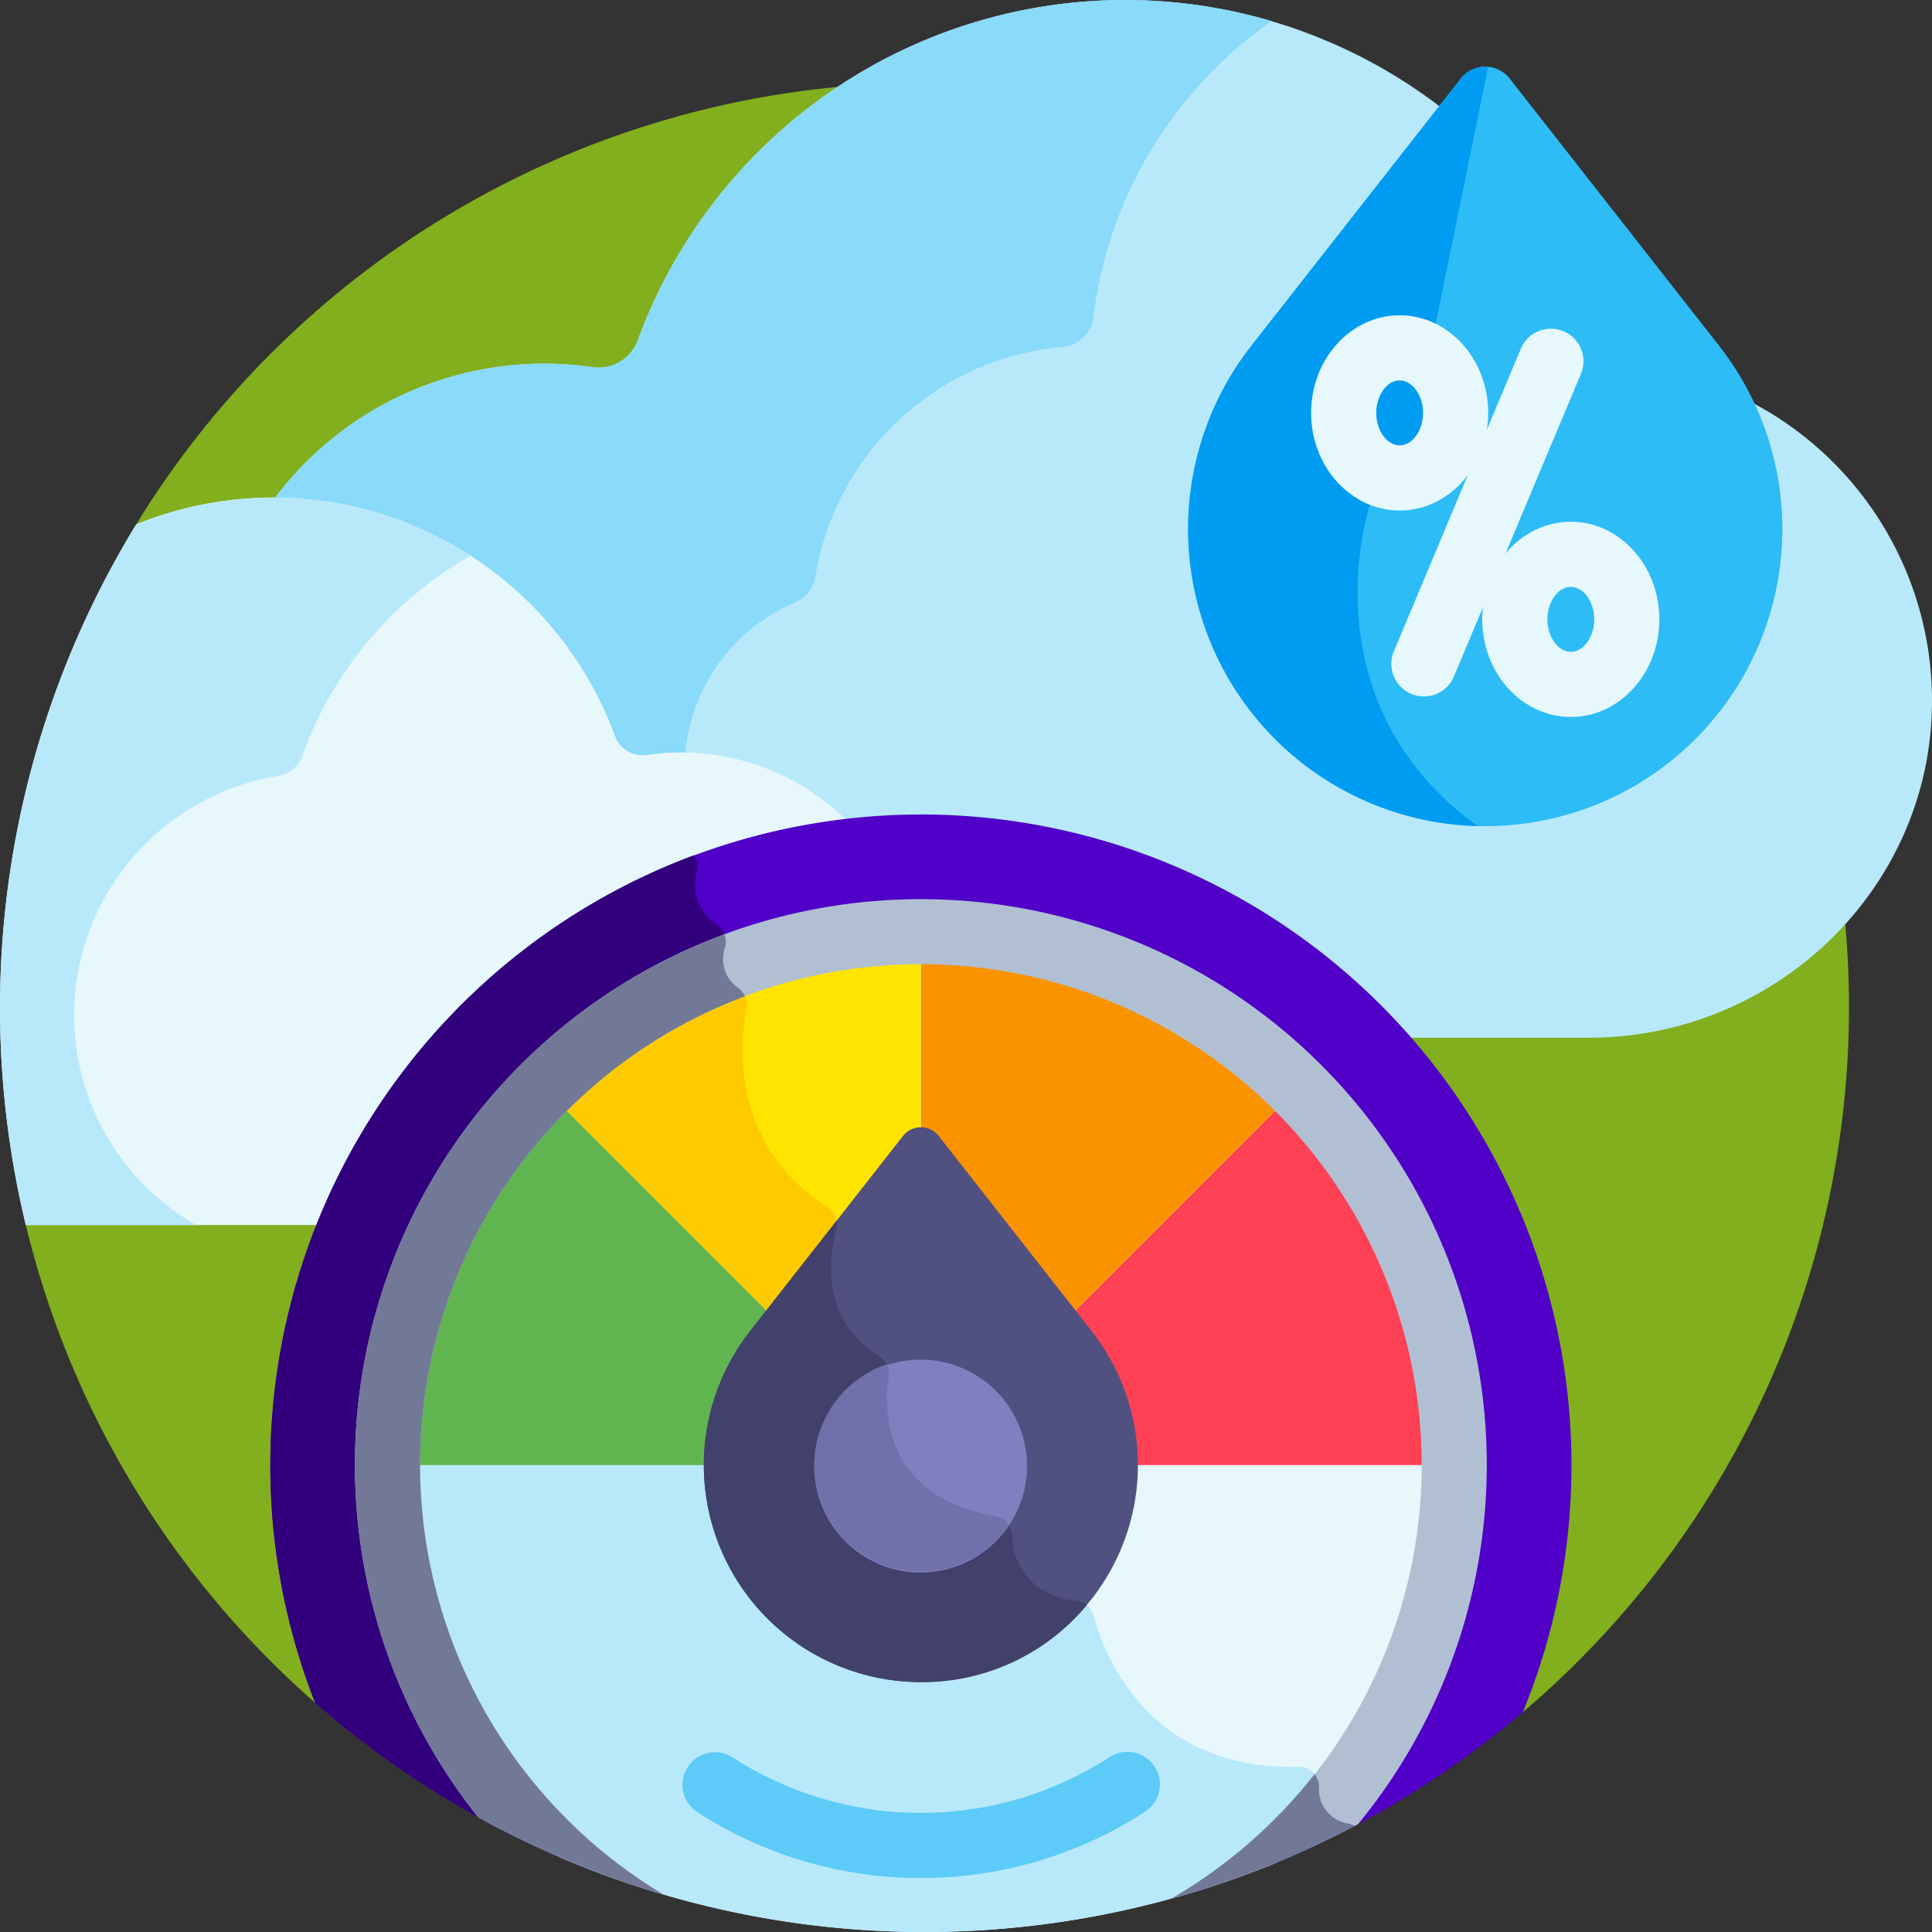 <svg xmlns="http://www.w3.org/2000/svg" width="139.001" height="139.001" viewBox="0 0 139.001 139.001">
  <rect x="0" y="0" width="139.001" height="139.001" fill="#333333" stroke="none"/>
  <g id="Grupo_153103" data-name="Grupo 153103" transform="translate(911 9157)">
    <g id="humedad" transform="translate(-911 -9157)">
      <path id="Trazado_262654" data-name="Trazado 262654" d="M6.844,104.17a66.484,66.484,0,0,0,20.8,34.352l86.9.691A66.515,66.515,0,1,0,14.782,53.757Z" transform="translate(-4.986 -16.027)" fill="#81af1d"/>
      <path id="Trazado_262655" data-name="Trazado 262655" d="M177.984,28.832a21.069,21.069,0,1,1-35.524-3.763L155.977,7.823A37.327,37.327,0,0,0,98.053,24.517a3,3,0,0,1-3.278,1.893,24.252,24.252,0,0,0-23.148,9.862c.078,0,.155,0,.233,0A25.789,25.789,0,0,1,96,53.147a2.587,2.587,0,0,0,2.8,1.63,16.671,16.671,0,0,1,2.358-.168,16.485,16.485,0,0,1,11.654,4.8A46.282,46.282,0,0,1,153.07,74.66h13.42c13.38,0,24.573-10.649,24.691-24.028a24.233,24.233,0,0,0-13.2-21.8Z" transform="translate(-52.181)" fill="#b8e9fa"/>
      <g id="Grupo_153043" data-name="Grupo 153043" transform="translate(19.446 0)">
        <path id="Trazado_262656" data-name="Trazado 262656" d="M109.371,43.355a2.505,2.505,0,0,0,1.482-1.918A19.756,19.756,0,0,1,128.6,24.968a2.445,2.445,0,0,0,2.245-2.111A30.486,30.486,0,0,1,143.673,1.518a37.357,37.357,0,0,0-45.621,23,3,3,0,0,1-3.278,1.893,24.252,24.252,0,0,0-23.148,9.862c.078,0,.155,0,.233,0A25.789,25.789,0,0,1,96,53.147a2.587,2.587,0,0,0,2.8,1.63,16.671,16.671,0,0,1,2.358-.168c.1,0,.2.006.3.007a13,13,0,0,1,7.908-11.262Z" transform="translate(-71.627 0)" fill="#8adaf9"/>
      </g>
      <path id="Trazado_262657" data-name="Trazado 262657" d="M46.558,150.375a2.105,2.105,0,0,1-2.3-1.327A26.187,26.187,0,0,0,9.8,133.792,66.654,66.654,0,0,0,1.858,184.2H23.253a46.458,46.458,0,0,1,37.963-28.8,16.938,16.938,0,0,0-12.234-5.2,17.119,17.119,0,0,0-2.424.173Z" transform="translate(0 -96.062)" fill="#e6f8fc"/>
      <path id="Trazado_262658" data-name="Trazado 262658" d="M352.958,37.746,337.89,18.522a2.232,2.232,0,0,0-3.514,0L319.308,37.746a21.377,21.377,0,1,0,33.65,0Z" transform="translate(-229.275 -12.87)" fill="#2ebcf6"/>
      <path id="Trazado_262659" data-name="Trazado 262659" d="M327.843,49.154c7.534-3.122,4.14-10.113,4.14-10.113l4.362-21.358a2.222,2.222,0,0,0-1.969.844L319.308,37.751a21.376,21.376,0,0,0,16.28,34.554C323.072,63.263,327.843,49.154,327.843,49.154Z" transform="translate(-229.275 -12.875)" fill="#009cf2"/>
      <g id="Grupo_153047" data-name="Grupo 153047" transform="translate(94.33 22.684)">
        <g id="Grupo_153044" data-name="Grupo 153044" transform="translate(5.773 1.012)">
          <path id="Trazado_262660" data-name="Trazado 262660" d="M371.066,113.692a2.344,2.344,0,0,1-2.159-3.25l9.117-21.725a2.343,2.343,0,1,1,4.32,1.813l-9.117,21.725A2.343,2.343,0,0,1,371.066,113.692Z" transform="translate(-368.724 -87.281)" fill="#e6f8fc"/>
        </g>
        <g id="Grupo_153045" data-name="Grupo 153045">
          <path id="Trazado_262661" data-name="Trazado 262661" d="M353.829,97.6c-3.513,0-6.371-3.151-6.371-7.024s2.858-7.024,6.371-7.024S360.2,86.7,360.2,90.578,357.342,97.6,353.829,97.6Zm0-9.362c-.914,0-1.686,1.071-1.686,2.339s.772,2.339,1.686,2.339,1.686-1.071,1.686-2.339S354.743,88.239,353.829,88.239Z" transform="translate(-347.458 -83.554)" fill="#e6f8fc"/>
        </g>
        <g id="Grupo_153046" data-name="Grupo 153046" transform="translate(12.313 14.853)">
          <path id="Trazado_262662" data-name="Trazado 262662" d="M399.184,152.313c-3.513,0-6.371-3.151-6.371-7.024s2.858-7.024,6.371-7.024,6.371,3.151,6.371,7.024S402.7,152.313,399.184,152.313Zm0-9.363c-.914,0-1.686,1.071-1.686,2.339s.772,2.339,1.686,2.339,1.686-1.071,1.686-2.339S400.1,142.95,399.184,142.95Z" transform="translate(-392.813 -138.265)" fill="#e6f8fc"/>
        </g>
      </g>
      <path id="Trazado_262663" data-name="Trazado 262663" d="M118.435,215.853a46.834,46.834,0,0,0-43.591,63.894,66.4,66.4,0,0,0,25.08,13.815l36.537.288v0a66.365,66.365,0,0,0,25.285-13.415,46.828,46.828,0,0,0-43.311-64.585Z" transform="translate(-52.181 -157.252)" fill="#5000c7"/>
      <path id="Trazado_262664" data-name="Trazado 262664" d="M147.093,293.651a1.487,1.487,0,0,0-1.527-1.424c-10.689.262-13.906-7.938-14.715-10.884a1.483,1.483,0,0,0-1.26-1.089,4.7,4.7,0,0,1-4.575-4.682,1.5,1.5,0,0,0-1.241-1.37c-8.074-1.446-8.008-7.61-7.652-10.042a1.5,1.5,0,0,0-.7-1.487c-4.188-2.6-3.6-7.06-3.069-9.084a1.485,1.485,0,0,0-.637-1.631c-6.944-4.413-6.328-11.641-5.826-14.286a1.522,1.522,0,0,0-.606-1.5,2.5,2.5,0,0,1-.933-2.882,1.474,1.474,0,0,0-.626-1.651,3.394,3.394,0,0,1-1.4-3.847,1.5,1.5,0,0,0-.218-1.143,46.856,46.856,0,0,0-27.258,60.963,66.4,66.4,0,0,0,25.08,13.815l36.537.288v0a66.069,66.069,0,0,0,13.178-5.228,1.483,1.483,0,0,0-.5-.187A2.472,2.472,0,0,1,147.093,293.651Z" transform="translate(-52.181 -165.116)" fill="#32007d"/>
      <path id="Trazado_262665" data-name="Trazado 262665" d="M141.065,246.917A38.356,38.356,0,0,0,115.078,313.5a66.681,66.681,0,0,0,51.527.406,38.356,38.356,0,0,0-25.54-66.989Z" transform="translate(-74.812 -179.883)" fill="#e6f8fc"/>
      <path id="Trazado_262666" data-name="Trazado 262666" d="M168.2,314.217c-10.689.262-13.906-7.938-14.715-10.884a1.483,1.483,0,0,0-1.26-1.089,4.7,4.7,0,0,1-4.575-4.682,1.5,1.5,0,0,0-1.241-1.37c-8.074-1.446-8.008-7.61-7.652-10.042a1.5,1.5,0,0,0-.7-1.487c-4.188-2.6-3.6-7.06-3.069-9.084a1.485,1.485,0,0,0-.637-1.631c-6.944-4.413-6.328-11.641-5.826-14.286a1.522,1.522,0,0,0-.606-1.5,2.535,2.535,0,0,1-.966-1.329,38.351,38.351,0,0,0-11.869,63.891,66.681,66.681,0,0,0,51.527.406,38.765,38.765,0,0,0,3.644-3.73,3.126,3.126,0,0,1-.526-1.758A1.486,1.486,0,0,0,168.2,314.217Z" transform="translate(-74.812 -187.106)" fill="#b8e9fa"/>
      <path id="Trazado_262667" data-name="Trazado 262667" d="M271.162,288.365,244.04,315.487h38.375A38.253,38.253,0,0,0,271.162,288.365Z" transform="translate(-177.787 -210.078)" fill="#ff4155"/>
      <path id="Trazado_262668" data-name="Trazado 262668" d="M244.041,246.917v38.374l27.122-27.122A38.257,38.257,0,0,0,244.041,246.917Z" transform="translate(-177.787 -179.883)" fill="#f99300"/>
      <path id="Trazado_262669" data-name="Trazado 262669" d="M171.26,246.917a38.255,38.255,0,0,0-27.122,11.252l27.122,27.122Z" transform="translate(-105.007 -179.883)" fill="#ffe400"/>
      <path id="Trazado_262670" data-name="Trazado 262670" d="M169.205,290.458a10.243,10.243,0,0,1-.257-4.31,1.5,1.5,0,0,0-.7-1.487c-4.188-2.6-3.6-7.06-3.069-9.084a1.485,1.485,0,0,0-.637-1.631c-6.944-4.413-6.328-11.641-5.826-14.286a1.522,1.522,0,0,0-.606-1.5,2.535,2.535,0,0,1-.966-1.329,38.493,38.493,0,0,0-13,8.561Z" transform="translate(-105.007 -187.105)" fill="#fdca00"/>
      <path id="Trazado_262671" data-name="Trazado 262671" d="M113.943,288.365a38.255,38.255,0,0,0-11.252,27.122h38.375l-27.122-27.122Z" transform="translate(-74.812 -210.078)" fill="#60b550"/>
      <g id="Grupo_153048" data-name="Grupo 153048" transform="translate(49.078 126.053)">
        <path id="Trazado_262672" data-name="Trazado 262672" d="M197.951,473.373a29.566,29.566,0,0,1-16.106-4.755,2.343,2.343,0,0,1,2.547-3.933,24.969,24.969,0,0,0,27.119,0,2.343,2.343,0,1,1,2.547,3.933A29.569,29.569,0,0,1,197.951,473.373Z" transform="translate(-180.776 -464.308)" fill="#5ccbf7"/>
      </g>
      <path id="Trazado_262673" data-name="Trazado 262673" d="M134.779,238.288a40.694,40.694,0,0,0-31.848,66.055,66.106,66.106,0,0,0,13.336,5.563,36.03,36.03,0,1,1,36.539.288,66.081,66.081,0,0,0,13.419-5.35,40.7,40.7,0,0,0-31.445-66.556Z" transform="translate(-68.525 -173.596)" fill="#b0c0d2"/>
      <g id="Grupo_153049" data-name="Grupo 153049" transform="translate(25.537 67.223)">
        <path id="Trazado_262674" data-name="Trazado 262674" d="M116.266,316.7a36.022,36.022,0,0,1,5.856-64.636,1.6,1.6,0,0,0-.5-.619,2.5,2.5,0,0,1-.933-2.882,1.483,1.483,0,0,0-.048-.95,40.688,40.688,0,0,0-17.714,63.524,66.087,66.087,0,0,0,13.336,5.563Z" transform="translate(-94.062 -247.611)" fill="#727997"/>
        <path id="Trazado_262675" data-name="Trazado 262675" d="M310.44,479.15a66.056,66.056,0,0,0,13.177-5.226,1.488,1.488,0,0,0-.5-.187,2.472,2.472,0,0,1-2.049-2.65,1.442,1.442,0,0,0-.336-.881A36.314,36.314,0,0,1,310.44,479.15Z" transform="translate(-251.696 -409.775)" fill="#727997"/>
      </g>
      <path id="Trazado_262676" data-name="Trazado 262676" d="M214.349,313.4l-11.007-14.043a1.63,1.63,0,0,0-2.567,0L189.768,313.4a15.616,15.616,0,1,0,24.581,0Z" transform="translate(-135.805 -217.63)" fill="#515181"/>
      <path id="Trazado_262677" data-name="Trazado 262677" d="M214,351.151a1.452,1.452,0,0,0-.786-.342,4.7,4.7,0,0,1-4.575-4.682,1.5,1.5,0,0,0-1.241-1.37c-8.074-1.446-8.008-7.61-7.652-10.042a1.5,1.5,0,0,0-.7-1.487c-4.188-2.6-3.6-7.06-3.069-9.084A1.475,1.475,0,0,0,196,323.5l-6.228,7.946a15.616,15.616,0,0,0,12.29,25.249A15.34,15.34,0,0,0,214,351.151Z" transform="translate(-135.806 -235.671)" fill="#41416b"/>
      <circle id="Elipse_4936" data-name="Elipse 4936" cx="7.658" cy="7.658" r="7.658" transform="matrix(0.515, -0.857, 0.857, 0.515, 55.728, 108.099)" fill="#8080c1"/>
      <path id="Trazado_262678" data-name="Trazado 262678" d="M229.816,373.126a1.517,1.517,0,0,0-.985-.637c-8.074-1.446-8.008-7.61-7.652-10.042a1.468,1.468,0,0,0-.149-.883,7.657,7.657,0,1,0,8.786,11.562Z" transform="translate(-157.238 -263.405)" fill="#7070ab"/>
      <path id="Trazado_262679" data-name="Trazado 262679" d="M5.334,169.459a17.483,17.483,0,0,1,14.658-17.57,2.234,2.234,0,0,0,1.762-1.447,27.007,27.007,0,0,1,12.12-14.4A26.193,26.193,0,0,0,9.8,133.791,66.655,66.655,0,0,0,1.858,184.2H14.126a17.417,17.417,0,0,1-8.792-14.744Z" transform="translate(0 -96.061)" fill="#b8e9fa"/>
    </g>
  </g>
</svg>

